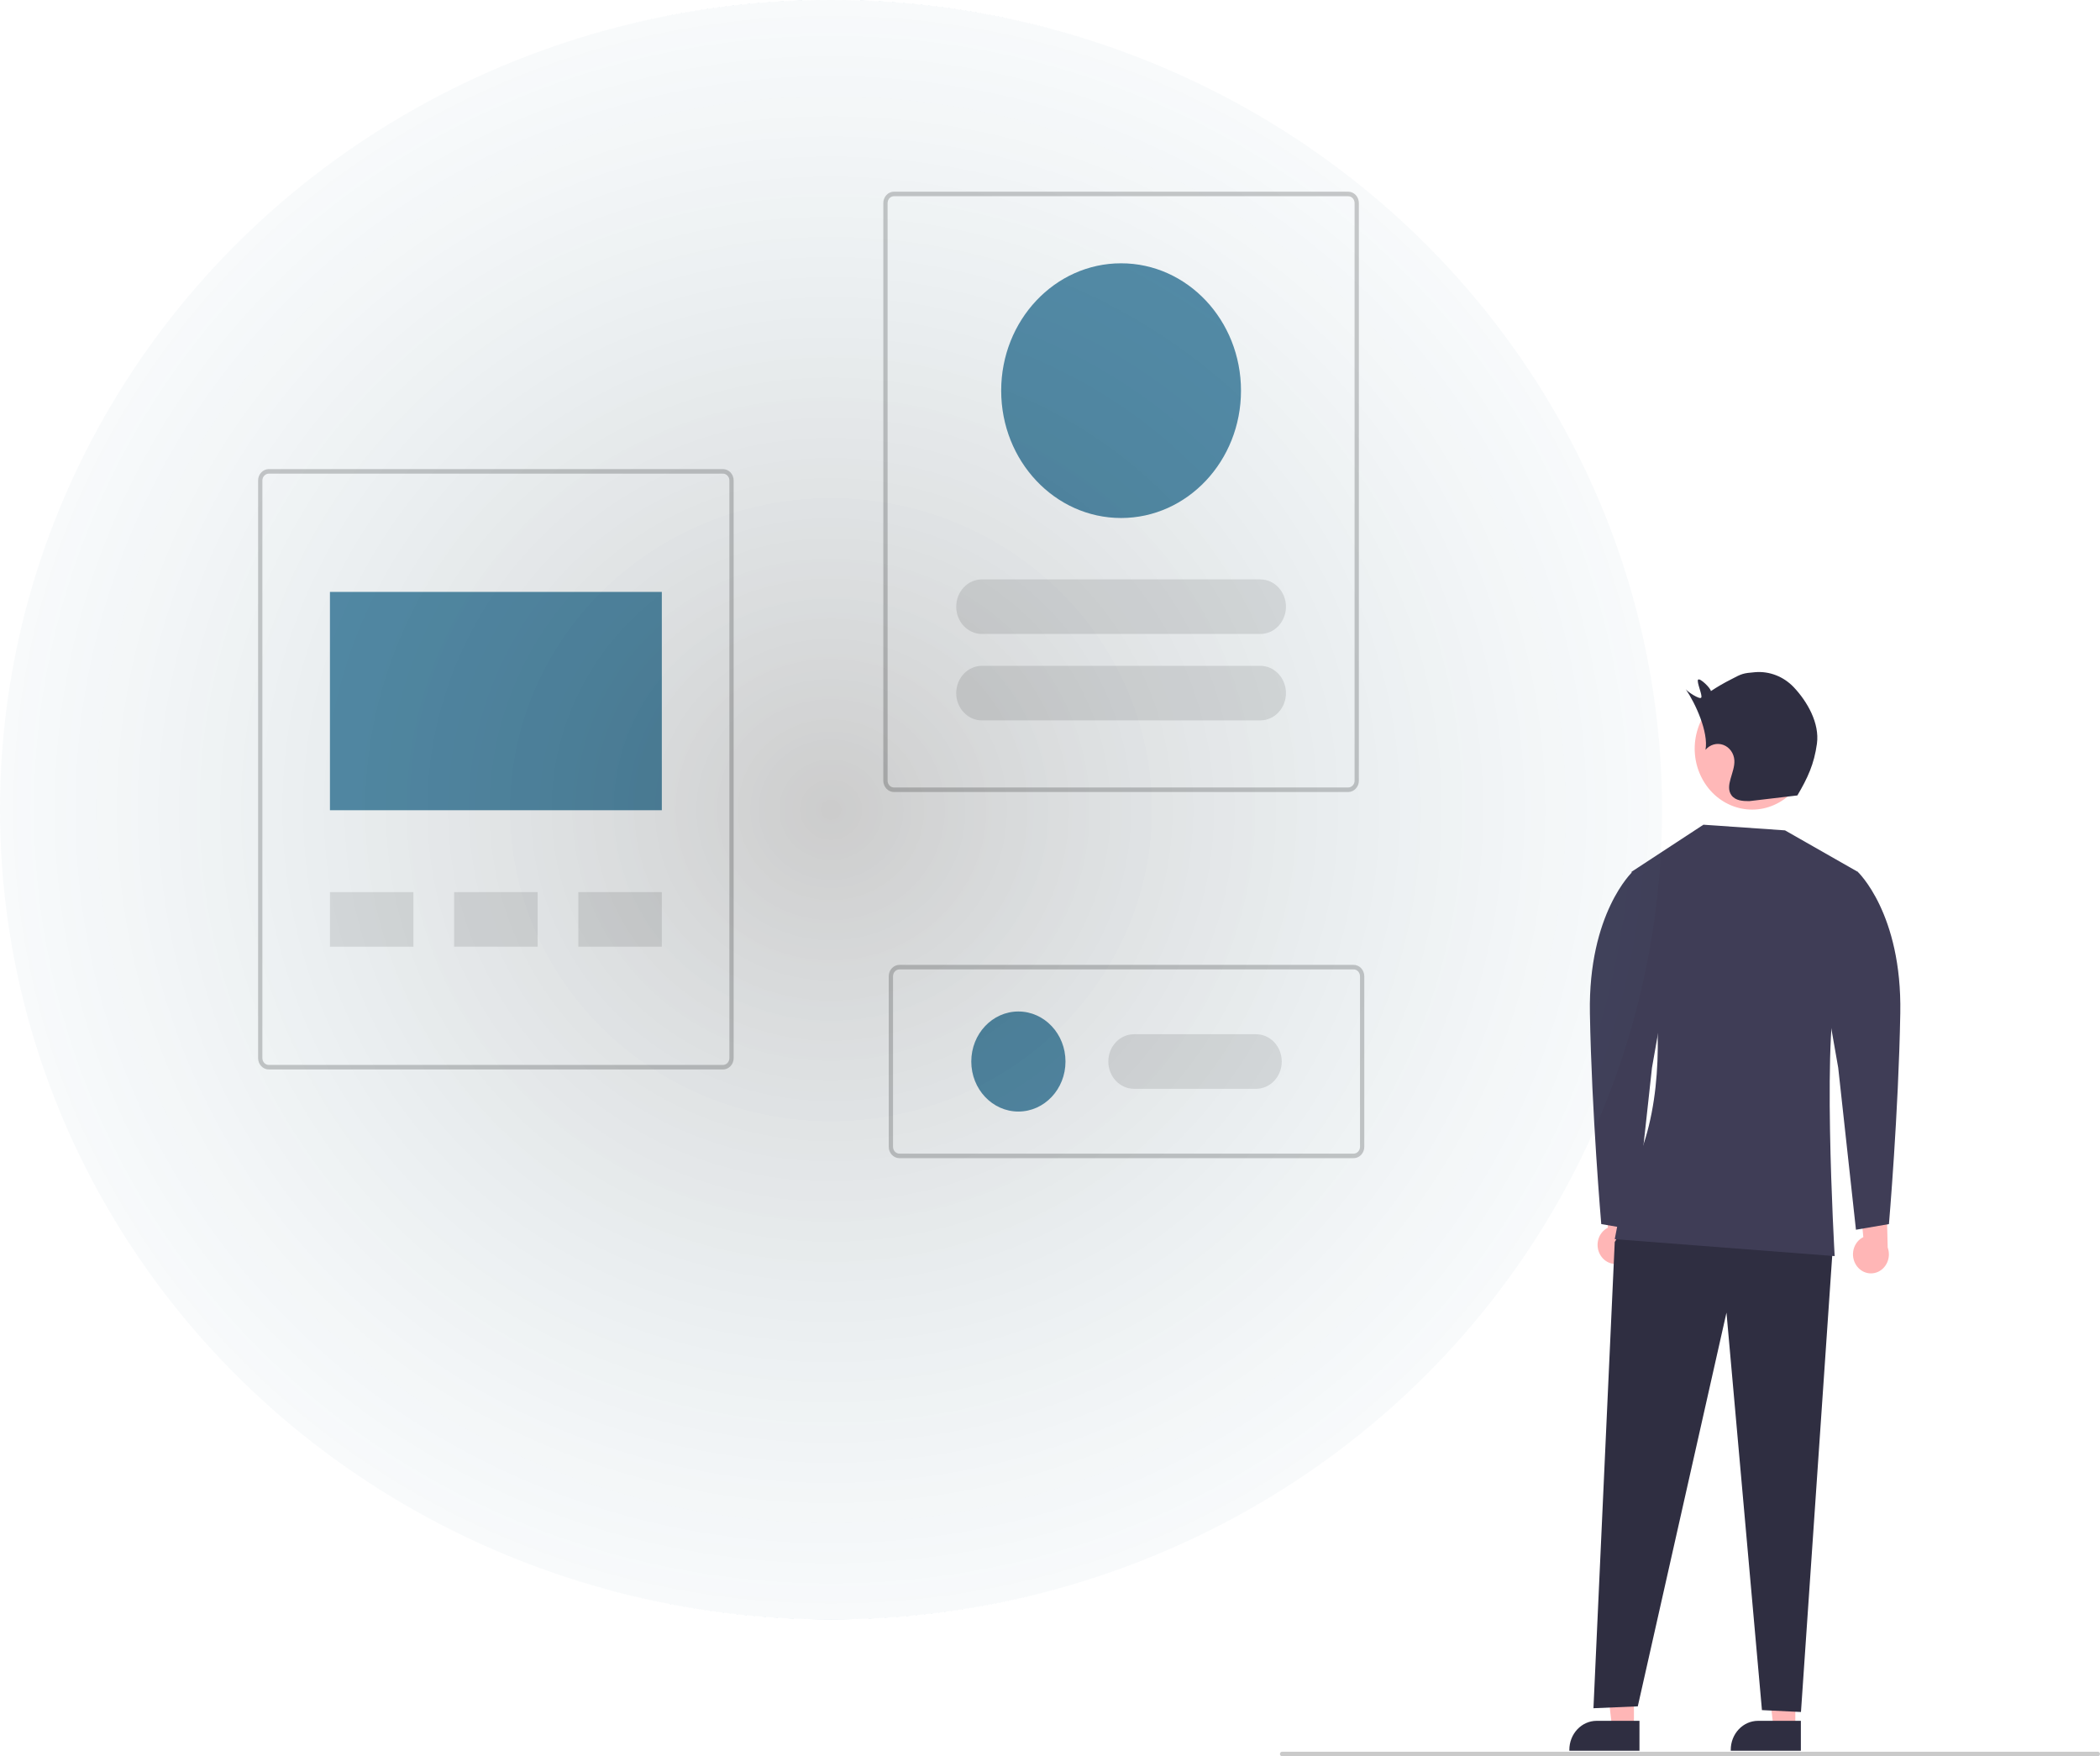 <svg width="537" height="449" viewBox="0 0 537 449" fill="none" xmlns="http://www.w3.org/2000/svg">
<g clip-path="url(#clip0_413_568)">
<path d="M184.869 273.419H68.738C68.012 273.418 67.316 273.111 66.803 272.566C66.29 272.021 66.001 271.282 66 270.512V122.837C66.001 122.066 66.29 121.328 66.803 120.783C67.316 120.238 68.012 119.931 68.738 119.93H184.869C185.595 119.931 186.291 120.238 186.804 120.783C187.318 121.328 187.606 122.066 187.607 122.837V270.512C187.606 271.282 187.318 272.021 186.804 272.566C186.291 273.111 185.595 273.418 184.869 273.419ZM68.738 121.093C68.302 121.093 67.885 121.277 67.577 121.604C67.269 121.931 67.096 122.375 67.095 122.837V270.512C67.096 270.974 67.269 271.417 67.577 271.744C67.885 272.071 68.302 272.255 68.738 272.256H184.869C185.305 272.255 185.722 272.071 186.03 271.744C186.338 271.417 186.512 270.974 186.512 270.512V122.837C186.512 122.375 186.338 121.931 186.03 121.604C185.722 121.277 185.305 121.093 184.869 121.093H68.738Z" fill="#CACACA"/>
<path d="M169.236 151.326H84.371V207.14H169.236V151.326Z" fill="#548CA8"/>
<path d="M105.724 228.07H84.371V242.023H105.724V228.07Z" fill="#E4E4E4"/>
<path d="M169.236 228.07H147.883V242.023H169.236V228.07Z" fill="#E4E4E4"/>
<path d="M137.48 228.07H116.127V242.023H137.48V228.07Z" fill="#E4E4E4"/>
<path d="M344.744 202.488H228.612C227.887 202.487 227.191 202.181 226.678 201.636C226.164 201.091 225.876 200.352 225.875 199.581V51.907C225.876 51.136 226.164 50.397 226.678 49.852C227.191 49.307 227.887 49.001 228.612 49H344.744C345.47 49.001 346.166 49.307 346.679 49.852C347.192 50.397 347.481 51.136 347.482 51.907V199.581C347.481 200.352 347.192 201.091 346.679 201.636C346.166 202.181 345.47 202.487 344.744 202.488ZM228.612 50.163C228.177 50.163 227.759 50.347 227.451 50.674C227.144 51.001 226.97 51.444 226.97 51.907V199.581C226.97 200.044 227.144 200.487 227.451 200.814C227.759 201.141 228.177 201.325 228.612 201.326H344.744C345.18 201.325 345.597 201.141 345.905 200.814C346.213 200.487 346.386 200.044 346.387 199.581V51.907C346.386 51.444 346.213 51.001 345.905 50.674C345.597 50.347 345.18 50.163 344.744 50.163H228.612Z" fill="#CACACA"/>
<path d="M346.131 296.093H230C229.274 296.092 228.578 295.786 228.065 295.241C227.552 294.696 227.263 293.957 227.262 293.186V249.581C227.263 248.811 227.552 248.072 228.065 247.527C228.578 246.982 229.274 246.675 230 246.674H346.131C346.857 246.675 347.553 246.982 348.066 247.527C348.579 248.072 348.868 248.811 348.869 249.581V293.186C348.868 293.957 348.579 294.696 348.066 295.241C347.553 295.786 346.857 296.092 346.131 296.093ZM230 247.837C229.564 247.838 229.147 248.022 228.839 248.349C228.531 248.676 228.358 249.119 228.357 249.581V293.186C228.358 293.649 228.531 294.092 228.839 294.419C229.147 294.746 229.564 294.93 230 294.93H346.131C346.567 294.93 346.984 294.746 347.292 294.419C347.6 294.092 347.773 293.649 347.774 293.186V249.581C347.773 249.119 347.6 248.676 347.292 248.349C346.984 248.022 346.567 247.838 346.131 247.837H230Z" fill="#CACACA"/>
<path d="M322.267 148.128H251.09C247.461 148.128 244.52 151.252 244.52 155.105V155.105C244.52 158.958 247.461 162.081 251.09 162.081H322.267C325.896 162.081 328.837 158.958 328.837 155.105C328.837 151.252 325.896 148.128 322.267 148.128Z" fill="#E4E4E4"/>
<path d="M322.267 170.221H251.09C247.461 170.221 244.52 173.345 244.52 177.198V177.198C244.52 181.051 247.461 184.174 251.09 184.174H322.267C325.896 184.174 328.837 181.051 328.837 177.198C328.837 173.345 325.896 170.221 322.267 170.221Z" fill="#E4E4E4"/>
<path d="M286.678 132.43C303.612 132.43 317.339 117.853 317.339 99.872C317.339 81.891 303.612 67.314 286.678 67.314C269.745 67.314 256.017 81.891 256.017 99.872C256.017 117.853 269.745 132.43 286.678 132.43Z" fill="#548CA8"/>
<path d="M321.19 264.407H289.982C286.353 264.407 283.412 267.531 283.412 271.384C283.412 275.237 286.353 278.36 289.982 278.36H321.19C324.819 278.36 327.76 275.237 327.76 271.384C327.76 267.531 324.819 264.407 321.19 264.407Z" fill="#E4E4E4"/>
<path d="M260.416 284.174C267.068 284.174 272.461 278.448 272.461 271.384C272.461 264.32 267.068 258.593 260.416 258.593C253.763 258.593 248.371 264.32 248.371 271.384C248.371 278.448 253.763 284.174 260.416 284.174Z" fill="#548CA8"/>
<path d="M536.452 449H327.849C327.703 449 327.564 448.939 327.462 448.83C327.359 448.721 327.301 448.573 327.301 448.419C327.301 448.264 327.359 448.116 327.462 448.007C327.564 447.898 327.703 447.837 327.849 447.837H536.452C536.598 447.837 536.737 447.898 536.84 448.007C536.942 448.116 537 448.264 537 448.419C537 448.573 536.942 448.721 536.84 448.83C536.737 448.939 536.598 449 536.452 449Z" fill="#CACACA"/>
<path d="M474.655 323.445C474.273 322.864 474.015 322.202 473.9 321.505C473.785 320.808 473.816 320.092 473.989 319.408C474.163 318.725 474.476 318.09 474.905 317.549C475.335 317.007 475.871 316.572 476.476 316.275L474.864 299.15L482.322 303.307L482.709 318.931C483.113 320.044 483.118 321.275 482.723 322.391C482.329 323.507 481.563 324.431 480.57 324.987C479.577 325.543 478.427 325.694 477.337 325.409C476.246 325.125 475.292 324.426 474.655 323.445V323.445Z" fill="#FFB6B6"/>
<path d="M409.344 321.037C408.962 320.456 408.705 319.794 408.59 319.097C408.475 318.399 408.505 317.684 408.679 317C408.852 316.317 409.165 315.682 409.595 315.14C410.025 314.599 410.561 314.164 411.166 313.867L409.554 296.742L417.011 300.898L417.399 316.523C417.802 317.636 417.807 318.867 417.413 319.983C417.018 321.099 416.252 322.023 415.259 322.579C414.267 323.135 413.116 323.286 412.026 323.001C410.936 322.717 409.982 322.018 409.344 321.037V321.037Z" fill="#FFB6B6"/>
<path d="M459.089 441.869H453.529L450.883 419.094H459.09L459.089 441.869Z" fill="#FFB6B6"/>
<path d="M460.507 447.592L442.578 447.591V447.351C442.578 445.385 443.313 443.501 444.622 442.111C445.931 440.721 447.706 439.941 449.557 439.94H449.557L460.507 439.941L460.507 447.592Z" fill="#2F2E41"/>
<path d="M417.817 441.869H412.256L409.611 419.094H417.817L417.817 441.869Z" fill="#FFB6B6"/>
<path d="M419.234 447.592L401.305 447.591V447.351C401.305 445.385 402.041 443.501 403.349 442.111C404.658 440.721 406.433 439.941 408.284 439.94H408.284L419.235 439.941L419.234 447.592Z" fill="#2F2E41"/>
<path d="M455.087 205.069C462.202 200.938 464.818 191.464 460.928 183.908C457.038 176.352 448.116 173.575 441 177.705C433.884 181.836 431.269 191.31 435.159 198.866C439.049 206.422 447.971 209.199 455.087 205.069Z" fill="#FFB8B8"/>
<path d="M415.632 312.944L412.911 317.522L407.469 436.718L418.807 436.237L441.485 335.58L450.555 437.199L460.533 437.681L468.629 319.506L415.632 312.944Z" fill="#2F2E41"/>
<path d="M475.047 222.883L456.451 212.288L435.588 210.843L417.204 222.883C417.204 222.883 433.321 273.452 415.632 302.83L412.911 316.797L469.151 321.132C469.151 321.132 465.522 258.522 470.511 250.816C475.5 243.111 475.047 222.883 475.047 222.883Z" fill="#3F3D56"/>
<path d="M468.629 225.507L475.047 222.883C475.047 222.883 486.385 233.478 485.932 259.004C485.478 284.529 483.029 312.944 483.029 312.944L474.593 314.389L470.058 272.971L463.708 236.85L468.629 225.507Z" fill="#3F3D56"/>
<path d="M423.864 225.507L417.446 222.883C417.446 222.883 406.108 233.478 406.561 259.004C407.015 284.529 409.465 312.944 409.465 312.944L417.9 314.389L422.435 272.971L428.785 236.85L423.864 225.507Z" fill="#3F3D56"/>
<path d="M458.658 175.657C457.373 174.317 455.833 173.284 454.141 172.627C452.449 171.969 450.645 171.702 448.849 171.844C445.689 172.115 445.483 172.196 442.644 173.696C440.875 174.584 439.156 175.582 437.497 176.685C437.482 175.968 434.681 173.228 434.228 173.759C433.775 174.289 435.396 177.736 435.034 178.341C434.672 178.945 431.395 176.784 431.053 176.167C433.584 179.873 436.926 187.201 436.124 191.7C436.678 191.036 437.404 190.561 438.212 190.336C439.02 190.111 439.872 190.144 440.662 190.433C441.451 190.722 442.143 191.253 442.648 191.959C443.154 192.664 443.451 193.513 443.503 194.398C443.681 197.474 440.997 200.846 442.752 203.3C443.756 204.704 445.669 204.821 447.329 204.813L459.613 203.358C462.252 198.892 463.897 195.35 464.615 190.133C465.333 184.917 462.18 179.373 458.658 175.657Z" fill="#2F2E41"/>
</g>
<ellipse cx="212.5" cy="207" rx="212.5" ry="207" fill="url(#paint0_radial_413_568)" fill-opacity="0.2"/>
<defs>
<radialGradient id="paint0_radial_413_568" cx="0" cy="0" r="1" gradientUnits="userSpaceOnUse" gradientTransform="translate(212.5 207) rotate(90) scale(207 212.5)">
<stop/>
<stop offset="1" stop-color="#548CA8" stop-opacity="0.21"/>
<stop offset="1" stop-color="#548CA8"/>
</radialGradient>
<clipPath id="clip0_413_568">
<rect width="471" height="400" fill="white" transform="translate(66 49)"/>
</clipPath>
</defs>
</svg>
